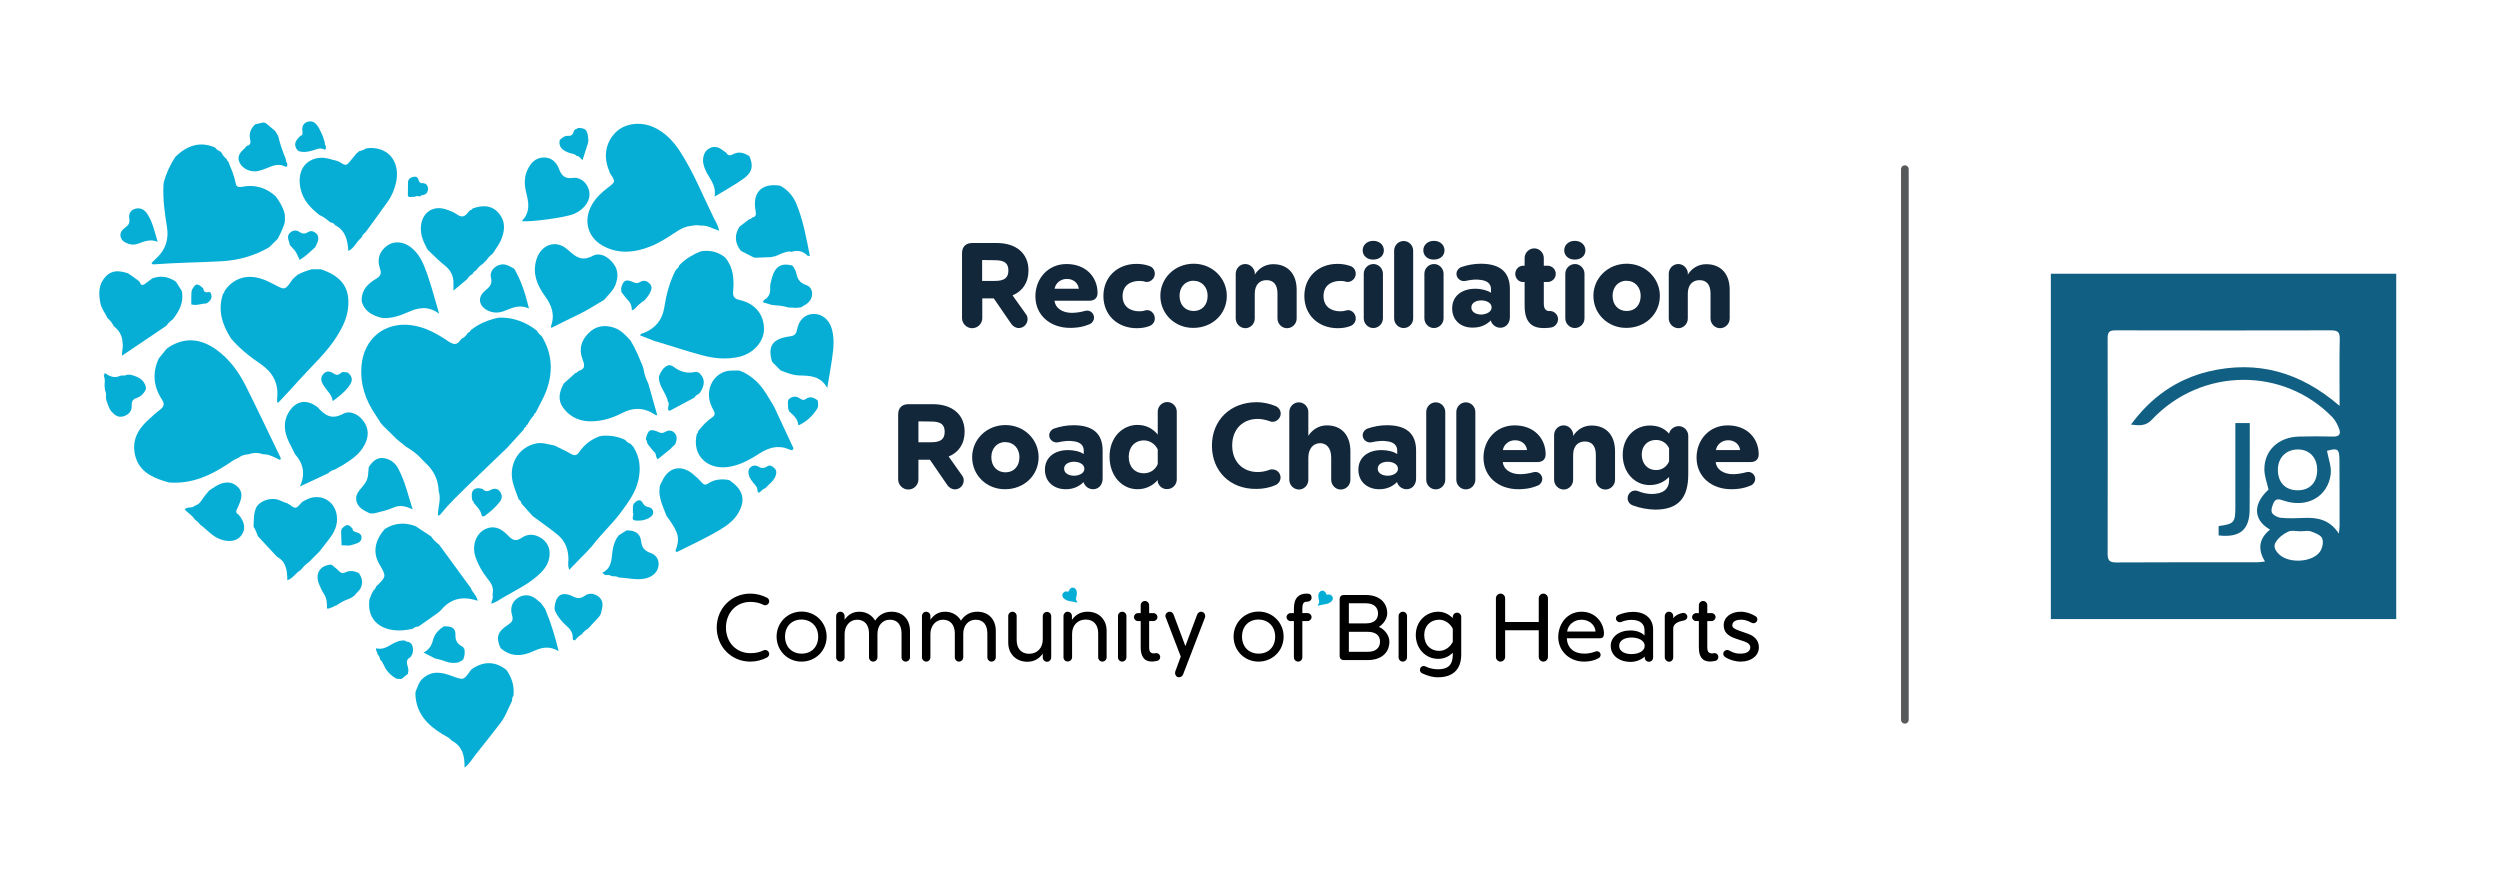 <?xml version="1.0" encoding="utf-8"?>
<!-- Generator: Adobe Illustrator 24.1.2, SVG Export Plug-In . SVG Version: 6.00 Build 0)  -->
<svg version="1.1" id="Layer_1" xmlns="http://www.w3.org/2000/svg" xmlns:xlink="http://www.w3.org/1999/xlink" x="0px" y="0px"
	 viewBox="0 0 1628.6 579.1" style="enable-background:new 0 0 1628.6 579.1;" xml:space="preserve">
<style type="text/css">
	.st0{fill:#06AED5;}
	.st1{fill:#13273B;}
	.st2{fill:none;stroke:#58595B;stroke-width:5;stroke-linecap:round;stroke-miterlimit:10;}
	.st3{fill:#115F83;}
</style>
<g>
	<path class="st0" d="M285.7,335.9l-0.4,0c-0.2-5.3,2.3-10.4,0.5-15.8c0-0.6-0.1-1.1-0.1-1.7c-0.6-6.6-3.4-12.1-8.3-16.6l-0.1-0.1
		c-0.2-0.2-0.5-0.5-0.7-0.7l-0.1-0.1c-0.2-0.2-0.5-0.5-0.7-0.7l-0.1-0.1c-0.2-0.2-0.5-0.5-0.7-0.7l-0.1-0.1c-3-3.5-6.7-6.1-10.7-8.5
		l0,0c-0.3-0.3-0.6-0.5-0.9-0.8l0,0c-0.3-0.2-0.6-0.5-0.9-0.7l-0.1-0.1c-0.5-0.4-1-0.8-1.5-1.2c-0.3-0.2-0.5-0.4-0.8-0.6
		c-0.3-0.3-0.6-0.6-1-0.8l0,0c-3.1-3-6.2-6.1-9.3-9.1l0,0c-0.3-0.3-0.5-0.6-0.8-0.9l0,0c-0.3-0.3-0.5-0.6-0.8-1l0.1,0.1
		c-0.3-0.3-0.6-0.6-0.8-1l0.1,0c-0.9-1.4-1.8-2.8-2.7-4.2c-6.7-9.7-10.3-20.2-9.3-32.2c1.4-17.5,14.9-28.7,32.2-26.5
		c9.3,1.2,17.1,5.6,24.6,10.7c3.5,2.3,5.6,2.2,7.8-1.2l0,0c0.3-0.3,0.6-0.6,0.9-0.9l0,0.1c1.7-0.7,2.7-2.1,3.7-3.5
		c0.3-0.1,0.5-0.3,0.5-0.5c0.6-0.2,1.1-0.5,1.3-1.2l0.2-0.2c5.2-4.3,11.2-6.6,17.7-8.1c0.6,0,1.1-0.1,1.7-0.1c8.8,0,16.6,3,23.5,8.4
		l0.1,0.1c0.8,1.4,1.8,2.6,3.1,3.5l0,0c6.2,10,7.5,20.7,4.3,32c-1.8,6.5-5.3,12.2-8.3,18.2c-0.8,0.3-1,0.9-1.1,1.6
		c-1.7,1.7-3,3.8-4.1,5.9c-0.6,0.2-0.9,0.6-0.9,1.3c-0.8,0.5-1.5,1.1-1.6,2l0,0c-3.6,4-7.2,7.9-10.8,11.9c-8.3,8-16.7,15.9-25,24
		c-6.1,6-12.4,11.9-17.8,18.6l0,0c-0.3,0.3-0.5,0.6-0.8,0.9l0,0C286.4,335.4,286.1,335.7,285.7,335.9z"/>
	<path class="st0" d="M162.1,295.9c-0.6,0.1-1.1,0.1-1.7,0.2c-1.9,0.3-3.6,0.9-5.1,2.2l0,0c-2.7,0.9-4.9,2.7-7.2,4.2
		c-11,7.2-22.7,12.5-36.3,11.9c-0.6,0-1.1-0.1-1.7-0.1c-0.9-0.3-1.8-0.5-2.8-0.8c-8.8-2.7-16.7-6.7-19.2-16.6
		c-2.4-9.4,1.4-16.9,8.2-23.1c2.7-2.5,5.3-4.9,8.2-7.1c2.4-1.9,2.8-3.8,1-6.4c-5.6-8.6-6.4-17.6-2-26.9l0,0c1.6-2,3.3-4,4.9-6l0,0
		c0.3-0.3,0.6-0.5,0.9-0.8l0,0c10.9-7.3,21.6-6.1,31.8,1.3c8.4,6.1,14.4,14.4,19,23.5c7.7,15.4,15.1,31.1,22.6,46.6
		c0.3,0.5,0.3,1.1-0.3,1.6c-3.1-1.3-6-3.3-9.5-3.6c-0.6,0-1.1-0.1-1.7-0.1C168.2,294.8,165.1,294.8,162.1,295.9z"/>
	<path class="st0" d="M456.6,147c-2-0.4-3.9-0.4-5.9,0.1c-4.3,0.3-7.9,2.3-11.4,4.7c-5.1,3.4-10.3,6.7-16,8.9
		c-9.7,3.8-19.5,4.8-29.1,0.2c-11.2-5.3-14.7-17-8.5-27.7c2.5-4.4,6.2-7.8,10.2-10.9c5.2-3.9,5.2-3.9,1.3-9.7l0,0
		c-0.1-0.4-0.2-0.8-0.3-1.2c-4.1-9.3-2.4-18.8,4.4-25.4c5.9-5.7,16-7,24.6-3.1c7.2,3.3,12.5,8.8,16.8,15.3
		c9.1,13.9,15.2,29.4,22.5,44.2c1.2,2.4,2.8,4.7,3.2,7.9C464.3,149,460.8,146.6,456.6,147z"/>
	<path class="st0" d="M185.5,139.4c0.1,0.6,0.1,1.1,0.1,1.7c0,0.8,0,1.6,0,2.5c-0.1,0.6-0.1,1.1-0.2,1.7c-1,3.5-2.7,6.7-4.3,10
		c-0.2,0.3-0.4,0.5-0.7,0.8c-1.7,1.7-3.4,3.4-5.1,5l0,0c-9.6,5.6-20.1,8.5-31,9.1c-14.6,0.8-29.3,0.9-43.8,2c-0.6,0-1.4,0.2-1.8-0.9
		c1.1-1.1,2.3-2.2,3.5-3.4c5.7-5.4,7.8-12.1,6.6-19.8c-1.5-9.2-2.8-18.4-2.3-27.8c0.1-0.6,0.1-1.1,0.2-1.7
		c1.7-5.9,4.2-11.5,7.7-16.6c0,0,0,0,0,0c7.4-7.1,15.7-10.2,25.7-5.9l0,0c0.9,1.2,2,2,3.4,2.6l0-0.1c0.3,0.3,0.6,0.6,0.9,0.9
		c0,0-0.1,0-0.1,0c0.8,1.7,2,3,3.4,4.2c0,0,0-0.1,0-0.1c0,0.7,0.4,1.2,1,1.6l0,0c1.8,4.5,3.8,8.9,4.7,13.7c0.5,2.9,1.9,3.2,4.3,2.8
		c8.3-1.7,15.6,0.5,21.9,6.2l0,0C182.2,131.3,184.4,135.1,185.5,139.4z"/>
	<path class="st0" d="M390.6,284.2c0.5-0.1,1.1-0.2,1.7-0.3c5.2-0.4,10.3,0.4,15,2.7l0,0c0.9,1.2,2,1.9,3.4,2.5l0,0
		c0.3,0.3,0.6,0.5,0.8,0.8l0,0c0.3,0.3,0.5,0.6,0.8,0.9l0,0c0.3,0.3,0.5,0.6,0.8,1l-0.1,0c3.9,6.5,4.5,13.5,2.9,20.8
		c-1.7,8-6.4,14.3-11.1,20.7c-5.9,8.1-13.4,14.7-19.4,22.8l0,0c-0.3,0.3-0.6,0.6-0.9,0.9l0,0c-0.3,0.3-0.5,0.6-0.8,0.9l0,0
		c-0.3,0.3-0.5,0.6-0.8,0.9l0,0c-3.9,4-7.8,8-12.1,12.4c-1-2.7-0.6-4.6-0.5-6.5c0.1-6.5-2-12.2-7-16.3c-5.2-4.3-10.9-8.2-16.3-12.2
		c-2.3-2.5-4.5-5-6.7-7.5c-0.3-0.3-0.5-0.6-0.7-0.9c-0.2-1.1-0.7-1.9-1.7-2.5c-1.4-3.9-3.1-7.7-4-11.8c-2.5-11.8,4.5-22.7,15.8-24.7
		c4-0.7,7.6,0.8,11.5,1.4l0,0c3.5,1.8,7.2,3.4,10.6,5.4c2.4,1.5,4,1.1,5.5-1.1C380.7,289.6,385.1,286.2,390.6,284.2z"/>
	<path class="st0" d="M203.1,175.4c1.9,0,3.9,0,5.9,0c13.8,4.6,19.3,12.4,17.7,25.6c-0.7,6.3-3.5,12-6.8,17.4
		c-6.6,10.8-16,19.2-24.4,28.5c-4.7,5.3-9.5,10.4-14.4,15.6c-0.4-0.6-0.6-0.8-0.6-1c0-0.8,0-1.7,0.1-2.5c0.9-9.4-3-16.5-10.6-21.7
		c-7.2-4.9-13.9-10.2-19.5-16.8l0,0c-5.8-9-8.8-18.5-5.2-29.1l0,0c0.6-0.4,0.9-0.9,0.9-1.7l0,0c3.4-5.1,8-8.4,14.2-9.2
		c6.6-0.8,12.5,1.8,18.2,4.8c7.1,3.8,7.1,3.8,11.9-3.2l0,0c0.3-0.3,0.6-0.5,0.8-0.8l0,0c0.3-0.3,0.6-0.6,0.8-0.8l0,0
		c0.3-0.3,0.7-0.5,1-0.8c0.3-0.2,0.5-0.4,0.7-0.7C196.8,177.4,199.9,176.3,203.1,175.4z"/>
	<path class="st0" d="M456.6,163.7c0.6-0.1,1.1-0.1,1.7-0.2c4.9-0.4,9.3,0.7,13.3,3.6l0,0c0.3,0.3,0.6,0.6,0.9,0.8l0,0
		c5.3,6.4,5.8,14,5.1,21.8c-0.3,3.4,0.7,4.9,4.1,5.7c10.1,2.2,16,9.4,16,19c0,7.9-6.6,15.6-15.6,17.9c-8.5,2.1-17,1.3-25.2-1
		c-9.7-2.6-19.2-5.8-28.8-8.7c-0.5-0.1-1.1-0.2-1.6-0.4c-3.2-1.2-6.3-2.5-9.5-3.7c0.4-1.4,1.6-1.3,2.4-1.6c7.5-3,12-8.4,13.3-16.4
		c1.3-8.4,3.4-16.6,7.3-24.2l0,0c0.2-0.3,0.5-0.6,0.7-0.9l0-0.1c1-0.5,1.4-1.4,1.8-2.4l0,0c0.3-0.3,0.5-0.6,0.8-0.9l0,0
		C447.1,168.3,451.7,165.6,456.6,163.7z"/>
	<path class="st0" d="M269.1,409.5c-0.5,0.1-1.1,0.3-1.6,0.4c-0.8,0.1-1.6,0.3-2.4,0.4c-12.9,2-25.7-3.4-24.6-18.2
		c0.1-0.6,0.1-1.1,0.2-1.7c0.6-1.4,1.1-2.8,1.7-4.2l0,0c0.2-0.3,0.4-0.5,0.5-0.8c0.1-0.3,0.2-0.5,0.4-0.8c0.9-0.6,1.4-1.5,1.7-2.5
		l0,0c6.8-6.6,6.8-6.6,2.1-14.6c-4.2-7.2-3.1-15,3-22.2l-0.1,0c0.3-0.3,0.6-0.6,0.9-0.9l0,0.1c6.3-4,13-4.3,19.9-1.7l0,0
		c3.4,2.2,6.7,4.4,10.1,6.7l0,0c1.3,2.1,3.1,3.7,5,5.2c0.2,0.3,0.4,0.5,0.6,0.7c6.5,8.9,13,17.8,19.5,26.7c0.2,0.3,0.5,0.6,0.7,0.9
		c0.9,2.9,3.8,4.7,4.5,8.4c-9.4-3.2-17.3-1.7-23.6,5.7l0,0c-0.3,0.3-0.6,0.6-0.9,0.9l0,0c-0.3,0.3-0.7,0.6-1,0.9
		c-0.3,0.2-0.5,0.4-0.8,0.6c-4.1,2.9-8.3,5.8-12.4,8.7l0,0C271.2,408.1,270.1,408.6,269.1,409.5z"/>
	<path class="st0" d="M418.9,239.1c-0.1,0.3,0,0.5,0.2,0.6c0.5,3.6,1.6,6.9,3.2,10.1l0,0c2,6.9,3.9,13.9,5.9,20.8l0,0
		c-0.5-0.2-1.1-0.2-1.6-0.5c-7-4.8-14.2-4.8-21.6-0.9c-5.6,2.9-11.6,4.8-17.9,5.2c-8.1,0.6-15.1-1.9-20.1-8.6
		c-4-5.4-2.6-10.7,0.3-16l0,0c2.5-2.3,5-4.5,7.5-6.8l0,0c0.8-0.1,1.5-0.6,2-1.3c0,0,0.1-0.1,0.1-0.1c5.3-1.4,3.5-4.8,2.4-8.1
		c-2.3-6.3-0.5-11.8,4-16.4c4.6-4.7,10.3-5.7,16.5-3.7c4.7,1.5,7.8,5,11,8.5v0C414.2,227.5,416.5,233.3,418.9,239.1z"/>
	<path class="st0" d="M454,282.5c0.7-0.4,0.8-1,0.8-1.7c2.7-3.2,5.4-6.4,8.9-8.7c2.1-1.4,2.3-2.8,1.1-4.9c-0.7-1.2-1.3-2.5-1.8-3.8
		c-3.6-9.4,1.4-19.7,10.7-21.7c2.5-0.5,5.3-0.2,7.9-0.3c0.1,0.2,0.3,0.3,0.5,0.1c6.8,2.8,12,7.4,16,13.4c2.2,3.2,4,6.6,6.1,9.9l0,0
		c3.9,8.4,7.9,16.8,11.8,25.3c0.4,0.9,1.2,1.8,0.6,2.7c-0.7,1-1.8,0.2-2.7-0.1c-7-3-13.2-1.1-19.3,2.8c-5.6,3.6-11.4,6.9-18,8.3
		C461.3,307.2,450.3,296.8,454,282.5z"/>
	<path class="st0" d="M334.6,451.5c0,0.6-0.1,1.1-0.1,1.7c-0.9,1-0.9,2.1-0.9,3.3l0,0c-2.6,5.2-4.5,10.7-8.2,15.3
		c-5.2,6.6-10.2,13.2-15.5,19.7c-2.3,2.9-4.1,6.3-7.3,8.5v0c0.2-7.3-1.2-13.8-8.4-17.6v0c-1.6-2-4-2.9-6.1-4.2
		c-9.8-6-17-13.6-17.5-25.9c0-0.6,0.1-1.1,0.1-1.7c1.4-3,2-6.3,4.7-8.6c6-5.4,12.4-4.1,19.1-1.6c7.6,2.9,7.6,2.7,12.3-4
		c0.3-0.2,0.5-0.5,0.8-0.7c7.7-5.1,15.1-5,22.4,0.8l0,0C333.1,441.1,334.9,446,334.6,451.5z"/>
	<path class="st0" d="M219.8,104.9c0.2,0.2,0.4,0.3,0.7,0.2c5,3.2,5,3.2,8.4-1.1c1.1-1.4,2.2-2.7,3.4-4.1l0.1-0.1
		c0.3-0.2,0.6-0.5,0.9-0.7l0,0c0.3-0.3,0.6-0.5,0.9-0.8l0,0.1c1.5-0.3,2.9-0.8,4.2-1.7c0.8-0.1,1.7-0.2,2.5-0.3
		c14.3-0.3,19.5,11.3,17.2,22c-1,4.7-2.7,9-5.5,12.9c-4.8,6.8-9.7,13.5-14.6,20.2l0.1,0.3l-0.1-0.3c-1.1,0.6-1.8,1.6-2.2,2.8l0,0
		c-0.3,0.3-0.5,0.6-0.8,0.9l0,0.1c-3,2.2-4.1,6.4-8.1,8.2c-0.4-7.2-1.9-13.4-8.6-16.8l0,0c-0.6-0.9-1.4-1.6-2.6-1.7c0,0,0,0.1,0,0.1
		c-0.3-0.2-0.6-0.5-1-0.7l-0.1,0c-2-1.8-4.1-3.3-6.5-4.3l0,0c-0.3-0.2-0.6-0.5-0.9-0.7l0,0c-5.1-4.2-9.5-8.9-11.2-15.6
		c-2.9-11.3,2.1-20.1,12.4-21C212.4,102.5,216.1,104,219.8,104.9z"/>
	<path class="st0" d="M196.8,327c0.2,0,0.4,0,0.4-0.3c0.6-0.3,1.2-0.6,1.8-0.9c9-5,19-0.1,20.4,10c0.7,5.1-0.9,9.7-3.8,13.7
		c-2.4,3.4-5.1,6.6-7.6,9.9l0,0c-2.3,2.2-4.5,4.5-6.7,6.7l0,0c-2,1.4-3.7,3.1-5.2,5c-0.3,0-0.5,0.2-0.5,0.5c-3,1.6-4.7,5.2-8.4,6.4
		c-0.2-6.2-0.6-12-6.6-15.2l0,0c-0.3-0.3-0.6-0.6-0.9-0.9l0,0c-3.9-4.2-7.8-8.4-11.7-12.6l0,0c-0.8-2.1-1.5-4.3-2.8-6.1
		c0,0,0-0.3,0-0.3c0.2-4.3-0.1-8.6,1.9-12.7l0,0c0.2-0.3,0.5-0.6,0.7-0.9c0.3-0.4,0.6-0.7,0.9-1c3-2.4,6.4-3.5,10.3-3.2
		c3,0.2,5.3,2.1,8.1,2.7l0,0c0.3,0.2,0.6,0.4,0.9,0.6c0.1,0.2,0.4,0.3,0.6,0.3C192.7,331.7,192.7,331.7,196.8,327z"/>
	<path class="st0" d="M321,165.2c-1.6,1.2-3,2.6-4.1,4.3l0,0c-0.3,0.3-0.5,0.5-0.8,0.8l0,0c-0.3,0.3-0.5,0.5-0.8,0.8l0,0
		c-0.3,0.3-0.5,0.5-0.8,0.8l0,0c-1.7,1.1-3.2,2.4-4.2,4.1l0,0c-1.1,0.6-2,1.4-2.5,2.5l0,0c-1.4,0.8-2.6,1.8-3.4,3.3l0,0
		c-2.8,2.3-5.7,4.7-9,7.5c0-2.1,0-3.6,0-5.1c0-4.3-1.7-7.9-4.9-10.6c-4.2-3.4-8.1-7.1-11.9-10.9l0,0c-2.6-4.8-4.9-9.5-4.4-15.3
		c0.8-8.8,7.6-13.7,16-11.1c2.5,0.8,5.1,1.7,7.2,3.2c2.9,2.1,5.1,2.1,7.2-0.8c0.5-0.7,1.1-1.2,1.7-1.8c0.7-0.1,1.3-0.4,1.6-1.1
		c6.3-2.2,12.4-2.4,17.1,3.2c4.8,5.8,3.8,12.1,0.9,18.4C324.4,160.2,322.6,162.7,321,165.2L321,165.2z"/>
	<path class="st0" d="M429.7,317.6c0.1-0.5,0.2-1.1,0.3-1.6c0.4-0.9,0.9-1.7,1.3-2.5c4.1-9.2,12.5-11.1,20.2-4.6
		c2,1.7,4,3.5,5.7,5.5c1.3,1.4,2.4,1.7,3.9,0.7c4.3-3,9-3.2,13.9-2.4l0,0c8.3,5.6,10.6,11.6,7.1,19.3c-2.4,5.3-6.5,9-11.3,12
		c-9.3,5.8-19.4,10.4-29.2,15.3c-0.4,0.2-1,0.6-1.6-0.4c1.5-3.9,2.5-8,0.7-12.3c-1.6-3.9-4.1-7.2-6.5-10.5c0,0,0,0,0,0
		C432,330,428.8,324.3,429.7,317.6z"/>
	<path class="st0" d="M90.1,182.8c0.3,0.3,0.6,0.6,0.9,0.9c0.6,1.8,1.5,2.6,3.3,1.3c1.7-1.2,3.3-2.4,5-3.7l0,0
		c5.3-1.9,10.2-1.1,14.9,1.9c0.2,0.2,0.5,0.4,0.7,0.7c1.2,1.9,2.4,3.8,3.6,5.8c0.1,0.6,0.1,1.1,0.2,1.6c0.7,6.6-2.3,11.8-6.1,16.7
		l0,0c-1.6,1.2-3.1,2.5-4.2,4.2l0,0c-9.5,6.4-19,12.8-28.9,19.5c-0.2-3.3,1-5.9,0.3-8.5c0-0.6,0-1.1-0.1-1.7
		c-0.6-3.8-2.7-6.8-5.7-9.1l0-0.1c-1-2-2.3-3.7-4-5.1l0,0c-1.5-3.3-3.9-6.1-4.6-9.7c-1.3-6.4-1.3-12.4,3.6-17.5
		c4.2-4.4,9.2-3.6,14.3-2l0,0C85.6,179.5,87.9,181.1,90.1,182.8z"/>
	<path class="st0" d="M235.6,195.4c0-6.7,4.2-10.7,9.4-13.8c2.9-1.7,3.7-3.4,2.5-6.7c-2.2-6.3-0.1-11.7,5.2-15.2
		c4.3-2.9,10.3-2.3,15.1,1.5c3.9,3.1,6.5,7.2,8.4,11.8c4,9.8,6.5,20,9.9,31.4c-7.6-5.7-14.2-3.8-20.9-0.8c-4.8,2.1-9.9,3.8-15.3,3.6
		c-0.6-0.1-1.1-0.1-1.6-0.2c-5.6-1.5-10.5-4-12.5-10C235.7,196.5,235.6,196,235.6,195.4z"/>
	<path class="st0" d="M515.5,164.1c-0.3-0.1-0.7-0.2-1-0.3c-3.4,0.2-6.3,1.8-9.4,3.1c-0.6,0.1-1.1,0.2-1.7,0.3
		c-0.3,0.1-0.7,0.3-1,0.4v-0.1c-3.6,0.1-7.1,0.3-10.7,0.4l-0.3-0.2l-0.4,0c-2.8-1.4-5.6-2.9-8.4-4.3l0,0c-3.9-5-4.3-10.3-0.9-15.7
		c0,0,0,0,0,0c1.9-1.4,3.8-2.9,5.7-4.4l0.1,0c0.3-0.2,0.6-0.5,1-0.7l-0.1,0.1c0.7,0,1.2-0.4,1.6-1l0,0c2.3-0.4,2.7-1.8,2.3-3.9
		c-2.5-12.3,3.8-18.8,16-16.8l0,0c4.9,2.7,8.4,6.7,10.5,11.8c4.5,10.9,6.5,22.5,8.8,34c-0.5-0.1-1-0.1-1.5-0.2
		C523.2,163.6,519.7,162.7,515.5,164.1z"/>
	<path class="st0" d="M320.9,387.9c0-0.6,0-1.1,0.1-1.7c0.7-3.9-1.4-6.7-3.6-9.5c-3.2-4.1-5.8-8.6-7.5-13.4c-3-8.4,0.6-17.1,8-19.3
		c5.7-1.7,9.8,1.5,13.3,5.1c2.8,2.9,5,3.8,8.7,1.2c3.9-2.7,8.5-2.5,12.6,0.2c4.1,2.7,5.9,6.5,5.5,11.4c-0.4,4.6-2.6,8.1-5.8,11.3
		c-7.1,7.1-16.2,11.2-24.7,16.2c-2.3,1.3-4.4,3.1-7.5,3.8C320.3,391.1,321.5,389.6,320.9,387.9z"/>
	<path class="st0" d="M326.1,422.2c-3.2-7-2.1-10.7,5-15.3c2.4-1.6,3.4-2.9,2.5-6c-1.6-5.2,0.3-9.5,4.4-11.8
		c4.1-2.3,8.5-1.6,12.5,2.2c0.4,0.4,0.9,0.7,1.3,1c0.2,0.2,0.5,0.5,0.7,0.7c0.9,1.2,1.8,2.4,2.6,3.6c-0.1,0.2,0,0.4,0.2,0.5
		c3.5,8.5,6.3,17.3,8.6,27.1c-6-3.6-10.9-2.5-16.2-0.1C340.4,427.6,332.9,428.2,326.1,422.2L326.1,422.2z"/>
	<path class="st0" d="M243.3,334.5c-0.9,0-1.7-0.1-2.5-0.1c-1.8-1-3.8-1.8-5.4-3.1c-4-3.2-4.5-8-1.4-11.7c5.6-6.7,5.6-6.7,6.2-15.1
		l-0.1,0c3.2-5.2,6.7-7,11.2-5.8c3.6,0.9,6.3,3.2,8,6.3c4.4,8.2,6.5,17.2,9.5,26.8c-4.5-2.1-8.4-3-12.3-1.2
		C252.2,332.5,247.7,333.4,243.3,334.5z"/>
	<path class="st0" d="M398.9,375.4l-0.3-0.2l-0.3,0.1c-1.1-0.9-2.4-0.8-3.6-0.6l-0.3-0.2l-0.4,0c-0.5-0.5-1.1-0.9-1.6-1.4h0
		c5-2.3,5.9-6.9,6.3-11.7c0.5-4.6,1.4-9,4.4-12.7c1.7-1.1,3.4-2.1,5.1-3.2c5.4,0,8.8,1.9,9.4,6.8c0.5,4.4,2.1,6.5,6.4,8
		c6,2.1,6.7,9.7,1.9,13.9c-2.2,1.9-4.8,2.7-7.6,3c-4.3,0.5-8.5-0.5-12.8-0.8c-0.8-0.1-1.7-0.2-2.5-0.2
		C401.8,375.3,400.4,375.4,398.9,375.4z"/>
	<path class="st0" d="M186.2,103.7c-0.1,0.2-0.1,0.4,0.1,0.5c-0.1,0.8,0.1,1.4,0.7,1.9c-0.1,0.2-0.1,0.4,0.2,0.6
		c-0.2,0.9,0.2,2.6-1.7,1.7c-3.9-2-7.5-0.6-11.1,0.9c-2,0.8-4.1,1.6-6.3,2.1c-4.6,1-9.8-1.3-11.8-5c-2.4-4.5,0.3-7.3,3.3-10
		c0.4-0.4,0.6-0.9,1-1.3l0,0c2.3-0.4,2.9-1.9,2.4-3.9c-1-4.2,0.3-7.6,3.4-10.3l0,0c1.7-0.3,3.3-0.7,5-1.1c0.6,0.1,1.1,0.2,1.6,0.3
		c2,1.6,3.9,3.2,5.9,4.9l0,0c0.3,0.3,0.5,0.7,0.8,1c0.1,0.2,0.3,0.5,0.4,0.7c0.2,0.3,0.3,0.5,0.5,0.8l0,0c0.2,0.4,0.4,0.9,0.7,1.3
		l-0.1,0.2l0.2,0.2C182.5,94.2,184.3,98.9,186.2,103.7z"/>
	<path class="st0" d="M335.2,175.4c4.5,7.8,7.1,16.2,9.4,25.6c-5.4-2.6-10.1-0.9-14.9,1.1c-3.6,1.6-7.4,2.2-11.3,0.5
		c-6.5-2.8-7.8-8.9-2.2-13.4c2.9-2.4,4.7-4.2,3.6-8.5c-1.2-5.2,5-9.8,10.1-8.1c1.6,0.5,3,1.4,4.5,2.1
		C334.6,174.9,334.9,175.2,335.2,175.4z"/>
	<path class="st0" d="M488.2,101.8c2.7,6.1,1.9,10.5-3.7,14.5c-5.7,4.1-11.9,7.5-19,11.8c1.4-7.9-4-12.3-6.2-17.9
		c-0.8-2.1-1.5-4.2-1.3-6.4c0.3-3.3,1.5-6,4.6-7.4c3-1.4,5.7-0.5,8.1,1.4c0.8,0.6,1.6,1.1,2.4,1.7l0,0c1,1.9,2.6,2,4.2,1.1
		c3.6-2,6.8-1.3,10.1,0.7C487.7,101.4,488,101.6,488.2,101.8z"/>
	<path class="st0" d="M391.5,399.6c-0.2,0.1-0.3,0.4-0.2,0.6c-2,3.3-5.1,5.6-7.5,8.6c-0.3,0.3-0.5,0.5-0.8,0.8
		c-1.6,0.9-2.9,2-3.9,3.5l-0.1,0.1c-1.8,1-3.1,2.3-4.4,3.9c0,0,0,0,0,0c-1,0.1-1.6-0.3-1.5-1.4c0.2-3.5-1.7-6-4.2-8.1
		c-3.1-2.8-5.6-5.9-7.4-9.7c-0.1-0.5-0.2-1.1-0.3-1.6c0.8-8.9,4.8-11.4,12.6-7.5c2.9,1.4,4.8,0.9,7.2-0.7c2.5-1.8,5.2-1.6,7.8-0.2
		c2.7,1.5,3.9,3.9,3.7,6.9C392.3,396.4,391.8,398,391.5,399.6z"/>
	<path class="st0" d="M516.8,173.7c0.6,1.2,1.5,2.4,1.8,3.7c0.8,3.9,2,6.8,6.6,8.3c4.8,1.6,5.1,8.2,1.1,11.6c-1.3,1.2-3,1.9-4.5,2.9
		c-0.8,0.1-1.6,0.2-2.5,0.3c-0.5,0-1.1,0-1.6,0c-0.6,0-1.1-0.1-1.7-0.1c-0.3,0-0.6,0-0.8,0c-0.5,0-1.1-0.1-1.6-0.1
		c-2.7-0.8-5.5-1.3-8.4-1.4c-0.8-0.1-1.7-0.2-2.5-0.3c-1.9-0.6-3.9-1.1-5.8-1.7l0,0c0.3-0.5,0.6-1,0.8-1.5l0,0
		c3.5-1.8,4.3-4.9,4-8.5c0-0.5,0.1-1.1,0.1-1.6c0.4-1.7,0.8-3.4,1.3-5.1c2-6.7,6.1-9,12.7-7.3l0-0.1
		C516.2,173.2,516.5,173.5,516.8,173.7L516.8,173.7z"/>
	<path class="st0" d="M435,261.5c-0.1-0.5-0.2-1.1-0.3-1.6c-0.2-0.3-0.4-0.7-0.5-1l0.1,0c-1.8-4.4-5.1-8.1-5.1-13.2l0.1-0.2
		l-0.1-0.2c2.3-6,6.1-9,9.4-6.5c4.5,3.4,8.9,4.7,14.3,3.5c0.6-0.1,1.4,0.2,2,0.3l0-0.1c0.3,0.3,0.6,0.5,1,0.8l0,0
		c4,4.1,2.8,8.3,0.1,12.5c-0.3,0.3-0.6,0.6-0.9,0.9c-1.1,0.5-2.1,1.1-2.7,2.3l0,0c-5.3,2.8-10.6,5.6-15.9,8.5l-0.4,0l-0.3,0.2
		C434.1,265.7,436.8,263.3,435,261.5z"/>
	<path class="st0" d="M215.6,367.8c0.2,0.2,0.4,0.3,0.6,0.2c1.6,1.4,3.3,2.6,4.7,4.1c1.3,1.3,2.5,1.6,4,0.8c3-1.5,5.9-1,8.8,0.4
		l0.3-0.1l-0.3,0.1c2.2,3,2.9,6.1,1.3,9.7c-1,2.1-3,3.3-4.2,5.1l-0.1,0c-0.3,0.2-0.6,0.5-0.9,0.7l0,0c-0.4,0.3-0.7,0.5-1.1,0.7h-0.3
		l-0.3,0.2c-0.3,0.2-0.7,0.4-1,0.6l0-0.1c-3,1-5.6,2.6-8.3,4.4c-0.7,0-1.3,0.2-1.7,0.8c-1.4,0.1-2.4,1.4-4.1,1
		c0.1-3.4-0.1-6.8-2.2-9.9c-1.3-1.9-2.2-4.2-3.1-6.3C205.2,373.6,208.5,368.3,215.6,367.8z"/>
	<path class="st0" d="M67.6,244.8c0.2-0.6,0.5-1.2,0.7-1.8c3.1,2.2,6.3,3.6,10,1.8c0.6-0.1,1.1-0.2,1.7-0.2c0.9,0.1,1.8,0.1,2.6-0.5
		c0.8,0,1.6,0,2.4,0c4.6,1.2,8.9,2.9,10.1,8.3c-0.1,0.5-0.1,1.1-0.2,1.6c-1.3,2.4-3.1,4.3-5.7,5.2c-2.5,0.8-3.5,2.1-3.4,4.9
		c0.2,3.7-1.9,6-5.3,7.1c-3.3,1-5.6-0.6-7.7-2.9c-1.9-2.1-2.5-4.9-3.5-7.5c-0.1-0.5-0.2-1.1-0.3-1.6c0.1-1.7,0.3-3.5-0.6-5.1
		c-0.1-1.1-0.2-2.2-0.3-3.3C68.3,248.7,68.5,246.7,67.6,244.8z"/>
	<path class="st0" d="M266,437.3c-0.1,0.6-0.2,1.1-0.3,1.7c-1.4,1.1-2.8,2.2-4.1,3.3c-1.1,0-2.2-0.1-3.2-0.1c-3.1-1.7-5.6-3.9-7.4-7
		c-1.1-1.9-1.6-4.1-3.4-5.5l0,0c-0.2-1.3-0.5-2.6-1.7-3.4l0,0c0.2-1.4-1.4-2.4-0.8-4c3.6,1,6.6-0.5,9.6-2.3c2.8-1.7,5.8-3.1,9.3-2.7
		l0,0c0.4,0.7,1,0.8,1.7,0.7c0.1,0.2,0.4,0.3,0.6,0.2c0.4,0.2,0.7,0.5,1.1,0.7l0,0c0.3,0.3,0.5,0.5,0.8,0.8l0,0
		c1.1,2.2,1.1,4.5,0.3,6.7c-0.3,0.1-0.4,0.3-0.4,0.6c-0.2,0.4-0.5,0.7-0.7,1.1l0,0C262.8,430.5,266.5,434.2,266,437.3z"/>
	<path class="st0" d="M300.7,430.5c-0.3,0-0.5,0.1-0.6,0.3c-0.5-0.1-0.8,0.1-0.9,0.6l0,0c-3.1,0.8-6.1,0.6-9.2-0.6
		c-2.1-0.9-4.4-1.3-6.7-1.9l0,0c-2.4-1.2-4.7-2.4-7.4-3.8c3.6-1.8,5.2-4.5,6.1-7.9c1-4.1,3.7-7,7.2-9.2l0,0c5.3-0.1,7.6,1.2,7.5,5.5
		c-0.2,4.2,1.7,6.4,5,8c0.1,0.3,0.3,0.5,0.4,0.8c0.2,0.3,0.3,0.5,0.5,0.8l0,0c0.3,2.3,0.1,4.5-0.9,6.6l0.1,0
		C301.4,429.9,301.1,430.2,300.7,430.5z"/>
	<path class="st0" d="M211,97.3c-2.2-1.2-4.2-0.3-6.3,0.4c-3.3,1.1-6.6,1.8-10,0.8l-0.2-0.2l-0.3,0c-3.6-3.9-1.6-6.9,1.5-9.8l0,0
		c1.8-0.4,1.4-1.9,1.3-3c-0.4-2.8,0.4-5.1,3.2-6.1c3-1.1,5.3,0.5,6.8,2.8c1.5,2.2,2.4,4.7,3.5,7c0.1,0.6,0.3,1.1,0.4,1.7
		c0.2,0.3,0.3,0.7,0.5,1c-0.1,0.3,0,0.5,0.2,0.7c-0.1,0.9-0.1,1.8,0.7,2.4l0,0c0,0.8-0.1,1.7-0.1,2.5
		C211.8,97.4,211.4,97.3,211,97.3z"/>
	<path class="st0" d="M188,152.8l0.2-0.1l0-0.3c2-2.3,4.4-3,6.9-1.3c2,1.4,3.7,1.3,5.6,0.1c1.7-1.1,3.4-0.7,5,0.6
		c1.6,1.3,1.9,3.1,1.5,4.9c-0.3,1.3-1,2.5-1.6,3.8c-0.2,0.1-0.3,0.2-0.2,0.5c-3.3,3-6.4,6.1-10.2,8.3c-0.9-1.8-1.6-3.7-2.6-5.3
		c-1.1-1.6-2.5-2.9-3.8-4.4h0C188.5,157.2,186.9,155.2,188,152.8z"/>
	<path class="st0" d="M404.6,187.9c1.3-5.3,3-6.3,7.9-4.1c1.5,0.7,2.8,1,4.3,0c2.4-1.5,4.5-1,6.4,0.9c1.9,2,1.3,3.9,0.2,6.1
		c-0.8,1.6-2,3-3.1,4.4c-0.2,0.2-0.5,0.4-0.7,0.6c-2.2,1.4-4.2,3.2-5.9,5.2l0,0c-0.5,0.3-1,0.7-1.5,1l-0.3-0.1l-0.3,0.1
		c0-2.4-0.7-4.6-2.5-6.4c-1.6-1.7-2.9-3.6-4.4-5.5C404.8,189.4,404.7,188.7,404.6,187.9z"/>
	<path class="st0" d="M436.6,292.6c-2.7,2.2-5.3,4.3-8.2,6.6c-1.5-1.6-0.7-4.1-2.6-5.1l0,0c-1.1-1.4-2.3-2.8-3.4-4.2
		c-0.1-0.2-0.3-0.5-0.4-0.7c-0.2-0.3-0.3-0.5-0.5-0.8l0,0c0-0.7-0.1-1.4-0.7-1.9c0.1-0.2,0.1-0.4-0.1-0.6c1.4-6,3-6.9,8.6-4.3
		c1.3,0.6,2.3,0.6,3.5,0c2-1.1,4.1-1.8,6.2,0c2.2,1.9,2.1,4.3,1.2,6.9c-0.2,0.2-0.3,0.5-0.2,0.8
		C438.8,290.3,437.7,291.4,436.6,292.6C436.6,292.6,436.6,292.6,436.6,292.6z"/>
	<path class="st0" d="M364.5,91.7c0.2-0.2,0.3-0.4,0.2-0.6c1.6-1.4,3.2-2.8,5.4-2.6c2.6,0.2,3.3-1.4,3.8-3.4l0,0
		c0.3-0.3,0.6-0.6,0.9-0.9l0,0c0.7-0.1,1.3-0.3,1.7-0.9l0,0c5.5,0.3,6.3,1.2,6.8,8.4c-0.1,0.5-0.2,1.1-0.3,1.6
		c-1.2,3.6-2.3,7.3-3.5,11c-1.5-1-2.1-2.8-3.9-2.7l0,0c-1.2-1.6-3.2-1.4-4.8-2C367.1,98.2,363.9,96.4,364.5,91.7z"/>
	<path class="st0" d="M226.4,242.6c3.4,2.6,3.6,5.5,1,8.9c-2.8,3.9-6.5,6.7-10.6,9.8c-0.6-4-3.4-6.4-5.4-9.3
		c-1.8-2.6-3.3-5.4-0.8-8.3c2.4-2.8,5-1.6,7.4,0c2.3,1.4,3.5-0.5,5.1-1.4C224.3,242.4,225.3,242.5,226.4,242.6z"/>
	<path class="st0" d="M513.3,261.5c0.1-0.4,0.3-0.9,0.4-1.3c2.4-2.2,4.9-2.4,7.6-0.5c1.1,0.7,2.1,1.3,3.4,0.3c2.9-2.1,5.5-1.1,8,0.9
		l0,0c0.2,1.9,0.7,3.8-0.5,5.6c-3,4.6-6.9,8.3-12,10.6c0.1-0.2,0-0.3-0.2-0.4c-0.3-3.8-3-6.1-5.6-8.4l0,0c-0.2-0.4-0.5-0.8-0.7-1.2
		c-0.1-0.4-0.2-0.9-0.3-1.3C513.3,264.4,513.3,263,513.3,261.5z"/>
	<path class="st0" d="M493.4,319.3c0.1-2-1.4-3.2-2.5-4.6c-1.4-1.7-2.8-3.5-3.2-5.8c-0.3-1.7-0.2-3.4,1.3-4.6
		c1.4-1.1,3.1-1.4,4.7-0.5c2.1,1.3,4,1.5,6.1,0c1.6-1.1,3.2-0.2,4.5,1c1.8,1.5,1.6,3.4,0.9,5.4c-1.3,3.3-4.2,5.1-6.4,7.6l0,0.1
		c-1.6,0.6-2.8,1.6-3.9,2.9l-0.3-0.1l-0.2,0.2c-0.2-0.2-0.4-0.2-0.6-0.1C493.6,320.3,493.5,319.8,493.4,319.3z"/>
	<path class="st0" d="M137.2,190.7c1.2,2.5,0.6,4.5-1.5,6.2c-0.2-0.1-0.4,0-0.4,0.3c-0.4,0.2-0.7,0.4-1.1,0.6l0-0.1
		c-3.2,0.1-6.3,1.6-9.6,0.6l0-0.3c0-2.5,0-5,0.1-7.5c0.1-0.5,0.2-1,0.3-1.6c2.5-4.5,3.4-4.6,7.4-1.1l0,0.3c0.4,2.4,2,2.6,3.9,2.1
		C136.5,190.3,136.9,190.5,137.2,190.7z"/>
	<path class="st0" d="M269.9,128.3c-1.4-0.4-3,0.7-4.2-0.6c0-3.1,0.1-6.1,0.1-9.2c0.1-0.5,0.3-1,0.4-1.5c1.2-1.4,2.8-2,4.6-1.9
		c0.1,0.2,0.3,0.3,0.5,0.2c0.4,0.3,0.8,0.6,1.1,0.9l-0.1,0c0.5,1.7,1,3.5,3.5,3.1c0.5,0.2,1,0.3,1.6,0.5c1.9,1.9,1.8,4,0.5,6.2
		c-0.2-0.1-0.3,0-0.4,0.2c-0.4,0.2-0.8,0.4-1.2,0.7l-0.3,0l-0.2,0.2c-0.7-0.1-1.4,0-1.8,0.7l-0.4,0l-0.3,0.2
		C272.2,127.6,271,127.6,269.9,128.3z"/>
	<path class="st0" d="M222.6,344.5c1.3-1.3,2.5-2.8,4.6-2.3c0.3,0.2,0.6,0.4,0.9,0.6c0.3,0.3,0.6,0.6,0.9,0.9l0,0
		c0.3,0.3,0.5,0.6,0.8,0.9l-0.1,0c0,1.2,0.8,1.6,1.8,1.9c2.1,0.6,4.3,1.4,4,4c-0.2,2.6-2.5,3.4-4.7,4c-0.6,0.2-1.3,0.4-1.9,0.6
		c-0.5,0.1-1.1,0.2-1.6,0.3c-1.6-0.1-3.3-0.1-4.9-0.2l0.1,0.1c-0.1-3-0.2-6.1-0.3-9.1C222.3,345.6,222.5,345,222.6,344.5z"/>
	<path class="st0" d="M218.1,305.9c-1.6,0.4-3.1,1.1-4.3,2.4c-5.9,2.7-11.7,5.5-18.4,8.6c3.7-8.2,2.2-15-3.2-21
		c-2.3-5-5.5-9.7-6.4-15.3c-0.7-4.6,0.2-8.9,2.7-12.7c4.5-6.8,11-7.9,17.6-3.2c0.2,0.2,0.5,0.3,0.7,0.5c4.6,5,8.9,8.6,16.7,4.4
		c4.6-2.5,10.2,0.3,13.5,5c3.4,4.8,3.2,10,0.6,15c-3.2,6.4-9,10.1-14.8,13.7C221.2,304.1,219.6,305,218.1,305.9z"/>
	<path class="st0" d="M393.6,195.3c-5.6,3.3-11.1,6.9-17,9.7c-5.8,2.7-11.5,5.7-17.4,8.6c-0.1-0.5-0.4-0.9-0.3-1.1
		c2.8-7.4,0.5-13.7-4-19.8c-4.9-6.8-8.1-14.3-5.6-23.1c2.8-10.2,12.8-14,20.6-6.9c5.2,4.7,9,7.8,16.4,3.9c4.4-2.3,9.5,0.4,12.9,4.6
		c3.6,4.3,3.7,9.1,1.8,14.2C399.5,189.3,396.3,192,393.6,195.3C393.7,195.2,393.6,195.3,393.6,195.3z"/>
	<path class="st0" d="M339.9,144.1c5.1-5.3,4.8-10.8,3.3-16.8c-1.4-5.4-2.2-10.9,0.3-16.4c2.1-4.6,5.2-8.1,10.5-8.3
		c5-0.2,8.4,2.8,10.1,7.3c1.6,4.3,3.7,6.8,9.1,6c4.5-0.7,8.7,2.7,10.2,7.1c1.6,4.7,0,8.8-3.3,12.2c-1.8,1.9-4.2,3.3-6.6,4.3
		C368.4,141.6,346.5,144.7,339.9,144.1z"/>
	<path class="st0" d="M308.6,327.6c0-0.7-0.3-1.3-0.9-1.6c-1.4-6.4,1-9.1,6.7-7.5c1.5,1.8,3.2,1.8,5.2,0.7c2.1-1.2,4.4-1.2,6,0.9
		c1.8,2.3,1.6,4.8-0.1,6.9c-2.6,3.3-5.7,6.1-9.1,8.6c-1,0.8-2.2,1.6-2.8-0.5C312.9,332,310.5,329.9,308.6,327.6z"/>
	<path class="st0" d="M503.6,236.4c-0.2-0.3-0.5-0.6-0.7-0.9c-2.9-10.1,0.3-14.9,11.8-16.4c3-0.4,4-1.6,4.5-4.3
		c1.3-6.6,5.2-10.1,10.8-10.3c5.5-0.1,10.2,3.7,11.9,9.8c1.9,6.7,1,13.5,0,20.3c-0.8,5.6-1.8,11.1-3,18.1c-4.5-7.9-11.2-7.9-18-8.1
		c-4.4-0.1-8.4-1.7-12.4-3.3C506.9,239.7,505.3,238,503.6,236.4z"/>
	<path class="st0" d="M102.7,157.5c-4.8-1.9-8.7-0.3-12.6,1.2c-2.1,0.8-4.3,0.9-6.5,0.1c-2.4-0.8-4.4-2.1-5-4.5
		c-0.7-2.6,0.9-4.6,2.9-6c2.2-1.5,3.2-3.1,2.7-5.9c-0.5-2.9,0.7-5.4,3.6-6.3c3.1-1,5.7,0,7.7,2.6
		C99.4,144.2,100.6,150.6,102.7,157.5z"/>
	<path class="st0" d="M412.3,334.1c0-1.7,0-2.8,0-3.9c0.1-2,1.4-3.3,3.1-4.1c1.8-0.8,2.9,0.7,3.6,2c0.9,1.5,2.1,2,3.7,2.3
		c1.5,0.3,2.5,1.3,2.8,2.8c0.3,1.7-0.7,2.9-2,3.8c-2.9,1.9-6.4,2.4-9.5,2.1C410.4,338.7,413.4,335.3,412.3,334.1z"/>
	<path class="st0" d="M121.1,332.7c-0.3-0.3-0.5-0.6-0.8-0.9c1.8-1.9,4.8-0.5,6.7-2.4c3.3-0.9,4.5-3.9,6.3-6.3c1-1.2,2-2.4,3-3.6
		c2.6-1.6,4.9-3.5,7.9-4.5c4.1-1.3,7.6-0.8,10.7,2.2c3.1,3,2.7,6.4,1.4,10c-0.5,1.4-1.1,2.8-1.8,4.2c-0.9,1.6-0.9,2.9,0.9,3.8
		c4.2,5.1,4.8,9.5,1.8,13.6c-2.8,3.8-7.9,4.6-13.7,2.5c-5.3-1.9-8.7-6.4-13.1-9.5c-0.9-1.4-2.1-2.4-3.4-3.3
		C125.4,336.1,123.2,334.5,121.1,332.7z"/>
</g>
<g>
	<path class="st1" d="M668.5,204.9c0.6,0.8,0.9,1.8,0.9,3c0,3.1-2.5,5.8-5.7,5.8c-2,0-3.8-1.1-4.9-2.7l-11.4-16.6h-7.5v12.8
		c0,3.6-2.9,6.6-6.6,6.6c-3.6,0-6.6-3-6.6-6.6v-42.2c0-4.3,2.5-6.7,6.7-6.7h15.9c12.6,0,20.7,6.7,20.7,17.9
		c0,7.8-3.8,13.5-10.4,16.2L668.5,204.9z M639.8,169.4V183h8.4c6.3,0,8.7-2.2,8.7-6.8s-2.4-6.7-8.8-6.7L639.8,169.4L639.8,169.4z"/>
	<path class="st1" d="M674.5,193c0-11.4,8.1-21,20.3-21c12.3,0,20.1,8.1,20.2,18.8c0,3.2-1.9,5.1-5.3,5.1h-22.7
		c0.3,4.6,4.9,7.9,11.2,7.9c2.5,0,5.6-0.4,8.8-1.3c2.9-0.8,5.7,1.4,5.7,4.4c0,1.8-1.1,3.5-2.7,4.2c-5.4,2.4-10.5,2.5-12.9,2.5
		C684.3,213.6,674.5,205.5,674.5,193z M702.8,188.1c-0.5-3.8-3.6-6.4-7.8-6.4c-4,0-7.3,2.6-8,6.4H702.8z"/>
	<path class="st1" d="M718.8,192.8c0-12.4,9.2-20.9,21.5-20.9c2.9,0,5.6,0.4,8.2,1.3c2.2,0.6,3.8,2.6,3.8,5.1c0,3.3-3.1,5.9-6.2,5.3
		c-1-0.4-2.4-0.6-3.8-0.6c-6.1,0-11,3.1-11,9.9c0,6.7,4.8,9.9,11,9.9c1.4,0,2.6-0.2,3.8-0.6c3.1-0.9,6.2,1.8,6.2,5.3
		c0,2.4-1.7,4.4-3.8,5c-2.6,1-5.3,1.3-8.2,1.3C728,213.7,718.8,205.3,718.8,192.8z"/>
	<path class="st1" d="M755.9,192.7c0-11.4,9.3-20.9,21.7-20.9c12.3,0,21.6,9.6,21.6,20.9c0,12.1-9.7,20.9-21.8,20.9
		C765.5,213.7,755.9,204.6,755.9,192.7z M786.7,192.7c0-5.7-3.8-9.8-9.3-9.8c-5.4,0-9,4.2-9,9.8c0,5.9,3.7,9.9,9.2,9.9
		C783,202.6,786.7,198.7,786.7,192.7z"/>
	<path class="st1" d="M805,207.4v-29c0-3.5,2.7-6.4,6.2-6.4c3.1,0,5.6,2.4,6.2,5.3v1.6c2.6-4.1,6.8-6.8,12-6.8
		c9.9,0,15.3,6.7,15.3,16.7v18.7c0,3.4-2.8,6.3-6.3,6.3c-3.4,0-6.2-2.9-6.2-6.3v-16.3c0-6-2.8-8.7-7.1-8.7c-4.5,0-7.7,2.9-7.7,8.9
		v16.1c0,3.4-2.7,6.3-6.2,6.3C807.7,213.7,805,210.8,805,207.4z"/>
	<path class="st1" d="M849.7,192.8c0-12.4,9.2-20.9,21.5-20.9c2.9,0,5.6,0.4,8.2,1.3c2.2,0.6,3.8,2.6,3.8,5.1c0,3.3-3.1,5.9-6.2,5.3
		c-1-0.4-2.4-0.6-3.8-0.6c-6.1,0-11,3.1-11,9.9c0,6.7,4.8,9.9,11,9.9c1.4,0,2.6-0.2,3.8-0.6c3.1-0.9,6.2,1.8,6.2,5.3
		c0,2.4-1.7,4.4-3.8,5c-2.6,1-5.3,1.3-8.2,1.3C858.9,213.7,849.7,205.3,849.7,192.8z"/>
	<path class="st1" d="M887.7,163.1c0-3.6,2.9-6.2,6.9-6.2c4.1,0,6.9,2.7,6.9,6.2s-2.8,6-6.9,6C890.6,169.2,887.7,166.6,887.7,163.1z
		 M888.4,207.4v-29.1c0-3.4,2.8-6.3,6.3-6.3c3.4,0,6.2,2.9,6.2,6.3v29.1c0,3.4-2.8,6.3-6.3,6.3C891.2,213.7,888.4,210.8,888.4,207.4
		z"/>
	<path class="st1" d="M908.2,207.4v-44.1c0-3.4,2.7-6.3,6.2-6.3c3.5,0,6.2,2.9,6.2,6.3v44.1c0,3.4-2.7,6.3-6.2,6.3
		C910.9,213.7,908.2,210.8,908.2,207.4z"/>
	<path class="st1" d="M927.2,163.1c0-3.6,2.9-6.2,6.9-6.2c4.1,0,6.9,2.7,6.9,6.2s-2.8,6-6.9,6C930.1,169.2,927.2,166.6,927.2,163.1z
		 M927.9,207.4v-29.1c0-3.4,2.8-6.3,6.3-6.3c3.4,0,6.2,2.9,6.2,6.3v29.1c0,3.4-2.8,6.3-6.3,6.3C930.7,213.7,927.9,210.8,927.9,207.4
		z"/>
	<path class="st1" d="M946,200.9c0-8.1,6.3-12.8,15.1-12.8c4.1,0,7.9,1.1,10.2,2.6v-2.3c0-3.4-2.3-5.5-6.4-6
		c-2.9-0.6-6.6-0.2-10.2,0.6c-2.8,0.7-5.9-1.5-5.9-4.6c0-2.1,1.5-3.9,3.4-4.5c3.8-1.3,8.1-2.1,12.4-2.1c12.7,0,19,5.5,19,16.5v18.3
		c0,3.9-2.5,6.9-6.2,6.9c-2.8,0-5.3-1.8-6.2-4.5v-0.3c-2.6,2.7-6.5,4.7-11.4,4.7C952,213.7,946,208.9,946,200.9z M971.7,200.3
		c0-3.2-3.7-4.6-6.7-4.6c-3.2,0-6.5,1.4-6.5,4.6c0,3.1,3.2,4.6,6.5,4.6C968.1,204.8,971.7,203.3,971.7,200.3z"/>
	<path class="st1" d="M1010.2,213.4c-5.4,0.7-9.5,0.3-12.3-1.7c-3.2-2.3-4.7-6.3-4.7-12.6v-15.4h-1.2c-2.7,0-4.9-2.5-4.9-5.3
		c0-2.8,2.3-5.3,5-5.3h1.1v-5c0-3.4,2.8-6.3,6.3-6.3c3.4,0,6.2,2.9,6.2,6.3v5h2.5c2.9,0,5.3,2.4,5.3,5.3s-2.4,5.3-5.3,5.3h-2.5v14.1
		c0,2.2,0.5,3.5,1.5,4.2c0.7,0.6,1.7,0.7,2.8,0.6c2.7,0.2,5,2.5,5,5.4C1014.9,210.8,1012.8,213.1,1010.2,213.4z"/>
	<path class="st1" d="M1019,163.1c0-3.6,2.9-6.2,6.9-6.2c4.1,0,6.9,2.7,6.9,6.2s-2.8,6-6.9,6C1021.9,169.2,1019,166.6,1019,163.1z
		 M1019.7,207.4v-29.1c0-3.4,2.8-6.3,6.3-6.3c3.4,0,6.2,2.9,6.2,6.3v29.1c0,3.4-2.8,6.3-6.3,6.3
		C1022.5,213.7,1019.7,210.8,1019.7,207.4z"/>
	<path class="st1" d="M1038,192.7c0-11.4,9.3-20.9,21.7-20.9c12.3,0,21.6,9.6,21.6,20.9c0,12.1-9.7,20.9-21.8,20.9
		C1047.6,213.7,1038,204.6,1038,192.7z M1068.8,192.7c0-5.7-3.8-9.8-9.3-9.8c-5.4,0-9,4.2-9,9.8c0,5.9,3.7,9.9,9.2,9.9
		C1065.2,202.6,1068.8,198.7,1068.8,192.7z"/>
	<path class="st1" d="M1087.1,207.4v-29c0-3.5,2.7-6.4,6.2-6.4c3.1,0,5.6,2.4,6.2,5.3v1.6c2.6-4.1,6.8-6.8,12-6.8
		c9.9,0,15.3,6.7,15.3,16.7v18.7c0,3.4-2.8,6.3-6.3,6.3c-3.4,0-6.2-2.9-6.2-6.3v-16.3c0-6-2.8-8.7-7.1-8.7c-4.5,0-7.7,2.9-7.7,8.9
		v16.1c0,3.4-2.7,6.3-6.2,6.3C1089.8,213.7,1087.1,210.8,1087.1,207.4z"/>
	<path class="st1" d="M626.9,310c0.6,0.8,0.9,1.8,0.9,3c0,3.1-2.5,5.8-5.7,5.8c-2,0-3.8-1.1-4.9-2.7l-11.4-16.6h-7.5v12.8
		c0,3.6-2.9,6.6-6.6,6.6c-3.6,0-6.6-3-6.6-6.6V270c0-4.3,2.5-6.7,6.7-6.7h15.9c12.6,0,20.7,6.7,20.7,17.9c0,7.8-3.8,13.5-10.4,16.2
		L626.9,310z M598.3,274.5v13.6h8.4c6.3,0,8.7-2.2,8.7-6.8c0-4.6-2.4-6.7-8.8-6.7L598.3,274.5L598.3,274.5z"/>
	<path class="st1" d="M633.3,297.8c0-11.4,9.3-20.9,21.7-20.9c12.3,0,21.6,9.5,21.6,20.9c0,12.1-9.7,20.9-21.8,20.9
		C642.8,318.8,633.3,309.7,633.3,297.8z M664.1,297.8c0-5.7-3.8-9.8-9.3-9.8c-5.4,0-9,4.2-9,9.8c0,5.9,3.7,9.9,9.2,9.9
		C660.4,307.7,664.1,303.8,664.1,297.8z"/>
	<path class="st1" d="M680.7,306c0-8.1,6.3-12.8,15.1-12.8c4.1,0,7.9,1,10.2,2.6v-2.3c0-3.4-2.3-5.5-6.4-6
		c-2.9-0.6-6.6-0.2-10.2,0.6c-2.8,0.7-5.9-1.5-5.9-4.5c0-2.1,1.5-3.9,3.4-4.5c3.8-1.3,8.1-2.1,12.4-2.1c12.7,0,19,5.5,19,16.5v18.3
		c0,3.9-2.5,6.9-6.2,6.9c-2.8,0-5.3-1.8-6.2-4.5V314c-2.6,2.7-6.5,4.7-11.4,4.7C686.7,318.8,680.7,314,680.7,306z M706.4,305.4
		c0-3.2-3.7-4.6-6.7-4.6c-3.2,0-6.5,1.4-6.5,4.5s3.2,4.6,6.5,4.6C702.8,309.9,706.4,308.4,706.4,305.4z"/>
	<path class="st1" d="M754.2,314v-1.3c-3,3.5-7.5,6-13.2,6c-10.1,0-18.2-8.7-18.2-21.2c0-12.9,8.7-20.7,18.2-20.7
		c5.7,0,10.1,2.5,13.2,6.3v-14.9c0-3.4,2.7-6.3,6.2-6.3c3.5,0,6.2,2.9,6.2,6.3v44.1c0,3.4-2.7,6.3-6.2,6.3
		C757.6,318.8,755,316.9,754.2,314z M754.2,302.3v-9.5c-1.7-3.7-5.3-5.9-9-5.9c-6.1,0-9.9,4.5-9.9,10.7c0,6.2,3.7,10.7,9.9,10.7
		C749,308.3,752.5,306.3,754.2,302.3z"/>
	<path class="st1" d="M789.5,290.3c0-16.4,11.8-28.3,29.2-28.3c3.7,0,8.1,0.8,12.2,2.5c1.9,0.8,3.4,2.6,3.4,4.9c0,3-2.5,5.4-5.4,5.4
		c-0.6,0-1.1-0.1-1.7-0.4c-2.8-1-5.6-1.5-7.9-1.5c-9.7,0-16.6,6.7-16.6,17.3s6.9,17.3,16.6,17.3c2.3,0,5.1-0.4,7.9-1.5
		c0.5-0.3,1-0.2,1.7-0.2c3,0,5.3,2.4,5.3,5.3c0,2.2-1.4,4.1-3.3,4.9c-4,1.8-8.5,2.5-12.2,2.5C801.2,318.8,789.5,306.8,789.5,290.3z"
		/>
	<path class="st1" d="M839.9,312.5v-44.1c0-3.4,2.7-6.3,6.2-6.3c3.5,0,6.2,2.9,6.2,6.3v15.5c2.6-4,6.8-6.8,12.1-6.8
		c9.8,0,15.3,6.7,15.3,16.8v18.7c0,3.4-2.8,6.3-6.3,6.3c-3.4,0-6.2-2.9-6.2-6.3v-14.5c0-6-2.9-9.4-7.2-9.4c-4.5,0-7.7,3.6-7.7,9.5
		v14.4c0,3.4-2.7,6.3-6.2,6.3C842.6,318.8,839.9,315.9,839.9,312.5z"/>
	<path class="st1" d="M884.9,306c0-8.1,6.3-12.8,15.1-12.8c4.1,0,7.9,1,10.2,2.6v-2.3c0-3.4-2.3-5.5-6.4-6
		c-2.9-0.6-6.6-0.2-10.2,0.6c-2.8,0.7-5.9-1.5-5.9-4.5c0-2.1,1.5-3.9,3.4-4.5c3.8-1.3,8.1-2.1,12.4-2.1c12.7,0,19,5.5,19,16.5v18.3
		c0,3.9-2.5,6.9-6.2,6.9c-2.8,0-5.3-1.8-6.2-4.5V314c-2.6,2.7-6.5,4.7-11.4,4.7C891,318.8,884.9,314,884.9,306z M910.7,305.4
		c0-3.2-3.7-4.6-6.7-4.6c-3.2,0-6.5,1.4-6.5,4.5s3.2,4.6,6.5,4.6C907.1,309.9,910.7,308.4,910.7,305.4z"/>
	<path class="st1" d="M929.1,312.5v-44.1c0-3.4,2.7-6.3,6.2-6.3c3.5,0,6.2,2.9,6.2,6.3v44.1c0,3.4-2.7,6.3-6.2,6.3
		C931.8,318.8,929.1,315.9,929.1,312.5z"/>
	<path class="st1" d="M948.7,312.5v-44.1c0-3.4,2.7-6.3,6.2-6.3c3.5,0,6.2,2.9,6.2,6.3v44.1c0,3.4-2.7,6.3-6.2,6.3
		C951.4,318.8,948.7,315.9,948.7,312.5z"/>
	<path class="st1" d="M966.4,298.1c0-11.4,8.1-21,20.3-21c12.3,0,20.1,8.1,20.2,18.8c0,3.2-1.9,5.1-5.3,5.1H979
		c0.3,4.6,4.9,7.9,11.2,7.9c2.5,0,5.6-0.4,8.8-1.3c2.9-0.8,5.7,1.4,5.7,4.4c0,1.8-1.1,3.5-2.7,4.2c-5.4,2.4-10.5,2.5-12.9,2.5
		C976.2,318.7,966.4,310.6,966.4,298.1z M994.8,293.2c-0.5-3.8-3.6-6.4-7.8-6.4c-4,0-7.3,2.6-8,6.4H994.8z"/>
	<path class="st1" d="M1012.4,312.5v-29c0-3.5,2.7-6.4,6.2-6.4c3.1,0,5.6,2.4,6.2,5.3v1.6c2.6-4.1,6.8-6.8,12-6.8
		c9.9,0,15.3,6.7,15.3,16.7v18.7c0,3.4-2.8,6.3-6.3,6.3c-3.4,0-6.2-2.9-6.2-6.3v-16.3c0-6-2.8-8.7-7.1-8.7c-4.5,0-7.7,2.9-7.7,8.9
		v16.1c0,3.4-2.7,6.3-6.2,6.3C1015.1,318.8,1012.4,315.9,1012.4,312.5z"/>
	<path class="st1" d="M1063.6,329.2c-1.9-0.7-3.3-2.5-3.3-4.6c0-3.6,3.6-6,6.7-4.7c2.9,1.2,6,1.9,9,1.9c7.2,0,11.3-3,11.3-9.1v-2
		c-2.9,3-7,5.3-12.7,5.3c-9.6,0-17.5-8.1-17.5-19.7c0-11.9,8.4-19.1,17.6-19.1c5.6,0,9.6,1.9,12.6,5.3l0.2-0.7
		c0.9-2.5,3.4-4.2,6.1-4.2c3.4,0,6.2,2.9,6.2,6.3V309c0,15.1-6.2,23-21.6,23C1073.6,331.9,1068.3,331,1063.6,329.2z M1087.3,300.6
		v-8.6c-1.6-3.5-4.9-5.4-8.5-5.4c-5.6,0-9.3,3.9-9.3,9.5c0,5.9,3.7,10.1,9.3,10.1C1082.4,306.3,1085.7,304.2,1087.3,300.6z"/>
	<path class="st1" d="M1105.2,298.1c0-11.4,8.1-21,20.3-21c12.3,0,20.1,8.1,20.2,18.8c0,3.2-1.9,5.1-5.3,5.1h-22.7
		c0.3,4.6,4.9,7.9,11.2,7.9c2.4,0,5.6-0.4,8.8-1.3c2.9-0.8,5.7,1.4,5.7,4.4c0,1.8-1.1,3.5-2.7,4.2c-5.4,2.4-10.5,2.5-12.9,2.5
		C1115,318.7,1105.2,310.6,1105.2,298.1z M1133.6,293.2c-0.5-3.8-3.6-6.4-7.8-6.4c-4,0-7.3,2.6-8,6.4H1133.6z"/>
</g>
<line class="st2" x1="1240.9" y1="110.2" x2="1240.9" y2="468.9"/>
<g>
	<path d="M466.9,408.7c0.1-12.4,9.6-22,21.9-22c3.9,0,7.6,1,10.9,2.7c0.8,0.4,1.4,1.3,1.4,2.3c0,1.4-1.2,2.6-2.6,2.6
		c-0.4,0-0.8-0.1-1.2-0.3c-2.4-1.2-5.1-1.9-8.4-1.9c-9.3,0-15.9,7-16,16.7c0.1,9.8,6.7,16.7,16,16.7c3.3,0,6-0.6,8.4-1.8
		c0.3-0.2,0.8-0.3,1.2-0.3c1.4,0,2.6,1.2,2.6,2.6c0,1-0.6,1.8-1.4,2.3c-3.3,1.7-7,2.7-10.9,2.7C476.4,431,466.9,421.3,466.9,408.7z"
		/>
	<path d="M505.9,414.7c0-9.1,7.2-16.3,16.3-16.3c9.1,0,16.3,7.2,16.3,16.3c0,9.2-7.2,16.3-16.4,16.3
		C513.1,431,505.9,423.9,505.9,414.7z M533,414.7c0-6.5-4.5-11.1-10.9-11.1s-10.7,4.5-10.7,11.1c0,6.6,4.4,11.1,10.8,11.1
		C528.7,425.8,533,421.4,533,414.7z"/>
	<path d="M544.7,428.2v-26.9c0-1.5,1.2-2.8,2.7-2.8c1.6,0,2.8,1.3,2.8,2.8v2.4c2-2.7,4.7-5.2,9.6-5.2s8.5,2.6,10.3,5.8
		c2.6-3.9,6.2-5.8,10.7-5.8c7.2,0,12,4.9,12,12.5v17.2c0,1.5-1.2,2.8-2.8,2.8c-1.5,0-2.7-1.3-2.7-2.8v-15.5c0-5.7-2.7-9-7.6-9
		c-4.8,0-8.1,3.8-8.1,9.2v15.3c0,1.5-1.2,2.8-2.8,2.8c-1.5,0-2.7-1.3-2.7-2.8v-15.6c0-5.5-2.9-8.9-7.7-8.9s-8.2,4-8.2,9.4v15.1
		c0,1.5-1.2,2.8-2.7,2.8C545.9,431,544.7,429.7,544.7,428.2z"/>
	<path d="M600.6,428.2v-26.9c0-1.5,1.2-2.8,2.7-2.8c1.6,0,2.8,1.3,2.8,2.8v2.4c2-2.7,4.7-5.2,9.6-5.2s8.5,2.6,10.3,5.8
		c2.6-3.9,6.2-5.8,10.7-5.8c7.2,0,12,4.9,12,12.5v17.2c0,1.5-1.2,2.8-2.8,2.8c-1.5,0-2.7-1.3-2.7-2.8v-15.5c0-5.7-2.7-9-7.6-9
		c-4.8,0-8.1,3.8-8.1,9.2v15.3c0,1.5-1.2,2.8-2.8,2.8c-1.5,0-2.7-1.3-2.7-2.8v-15.6c0-5.5-2.9-8.9-7.7-8.9s-8.2,4-8.2,9.4v15.1
		c0,1.5-1.2,2.8-2.7,2.8C601.9,431,600.6,429.7,600.6,428.2z"/>
	<path d="M656.8,418.6v-17.3c0-1.5,1.2-2.8,2.8-2.8c1.5,0,2.7,1.3,2.7,2.8v15.6c0,5.6,3,9,8.1,9c5.3,0,8.9-3.8,8.9-9.3v-15.2
		c0-1.5,1.2-2.8,2.8-2.8c1.5,0,2.7,1.3,2.7,2.8v26.9c0,1.5-1.2,2.8-2.7,2.8c-1.6,0-2.8-1.3-2.8-2.8v-2.5c-2.5,3.5-5.8,5.3-10.2,5.3
		C661.8,431,656.8,425.9,656.8,418.6z"/>
	<path d="M692.8,428.2v-26.9c0-1.5,1.2-2.8,2.7-2.8c1.6,0,2.8,1.3,2.8,2.8v2.5c2.5-3.5,5.8-5.3,10.2-5.3c7.4,0,12.4,5.1,12.4,12.4
		v17.3c0,1.5-1.2,2.8-2.8,2.8c-1.5,0-2.7-1.3-2.7-2.8v-15.6c0-5.6-3-9-8.1-9c-5.3,0-8.9,3.8-8.9,9.3v15.2c0,1.5-1.2,2.8-2.8,2.8
		C694,431,692.8,429.7,692.8,428.2z"/>
	<path d="M728.3,428.2v-26.9c0-1.5,1.2-2.8,2.8-2.8c1.5,0,2.7,1.3,2.7,2.8v26.9c0,1.5-1.2,2.8-2.8,2.8
		C729.5,431,728.3,429.7,728.3,428.2z"/>
	<path d="M753.9,430.5c-3.3,0.8-6,0.5-7.8-0.7c-2-1.6-3-4.2-3-8v-17.2h-1.8c-1.4,0-2.6-1.2-2.6-2.6c0-1.4,1.2-2.6,2.6-2.6h1.8v-5.1
		c0-1.5,1.2-2.8,2.8-2.8c1.5,0,2.7,1.3,2.7,2.8v5.1h2.8c1.4,0,2.6,1.2,2.6,2.6s-1.2,2.6-2.6,2.6h-2.8v16.9c0,1.8,0.3,3,1,3.5
		c0.8,0.7,1.9,0.8,3.3,0.5c1.5-0.3,2.9,1,2.9,2.5C755.8,429.2,755,430.3,753.9,430.5z"/>
	<path d="M765.5,438.5c0-0.2,0-0.6,0.1-1l3.6-9.8l-9.8-25.5c-0.1-0.3-0.2-0.6-0.2-1c0-1.5,1.3-2.7,2.8-2.7c1.2,0,2.1,0.8,2.5,1.8
		l7.7,20.6l7.7-20.6c0.4-1,1.4-1.8,2.5-1.8c1.5,0,2.7,1.2,2.7,2.7c0,0.4,0,0.8-0.1,1l-14.3,37.2c-0.4,1-1.4,1.8-2.6,1.8
		C766.7,441.3,765.5,440,765.5,438.5z"/>
	<path d="M803.6,414.7c0-9.1,7.2-16.3,16.3-16.3c9.1,0,16.3,7.2,16.3,16.3c0,9.2-7.2,16.3-16.4,16.3
		C810.8,431,803.6,423.9,803.6,414.7z M830.7,414.7c0-6.5-4.5-11.1-10.9-11.1s-10.7,4.5-10.7,11.1c0,6.6,4.4,11.1,10.8,11.1
		C826.4,425.8,830.7,421.4,830.7,414.7z"/>
	<path d="M842.9,428.2v-23.6h-2.2c-1.4,0-2.6-1.2-2.6-2.6c0-1.4,1.2-2.6,2.6-2.6h2.2v-2.9c0-3.5,0.8-6.1,2.4-7.7
		c1.4-1.4,3.4-2.1,5.9-2.1c2,0,3.2,0.6,3.2,2.7c0,1.6-1.4,2.6-3.1,2.6c-1,0-1.6,0.2-2.1,0.8c-0.5,0.6-0.8,1.8-0.8,3.5v3.1h3.4
		c1.4,0,2.6,1.2,2.6,2.6s-1.2,2.6-2.6,2.6h-3.4v23.6c0,1.5-1.2,2.8-2.7,2.8C844.1,431,842.9,429.7,842.9,428.2z"/>
	<path d="M875.5,430c-1.8,0-2.8-1-2.8-2.8v-36.8c0-1.8,1-2.8,2.8-2.8h14.2c8.5,0,14,4.6,14,12c0,4-3.3,7.6-5.5,8.8
		c3.3,1.2,6.9,5.2,6.9,9.6c0,7.4-5.5,12-14.1,12L875.5,430L875.5,430z M878.7,406.1h11c5.2,0,8-2.3,8-6.5c0-4.1-2.9-6.6-8-6.6h-11
		V406.1z M878.7,424.6h12.4c5.1,0,7.9-2.5,7.9-6.6c0-4.1-2.9-6.4-7.9-6.4h-12.4V424.6z"/>
	<path d="M911.1,428.2v-26.9c0-1.5,1.2-2.8,2.8-2.8c1.5,0,2.7,1.3,2.7,2.8v26.9c0,1.5-1.2,2.8-2.8,2.8
		C912.3,431,911.1,429.7,911.1,428.2z"/>
	<path d="M926.4,438.6c-0.8-0.4-1.4-1.2-1.4-2.2c0-1.8,1.8-3.1,3.5-2.3c2.9,1.4,5.6,1.9,8.4,1.9c6.2,0,9.5-2.7,9.5-9.4v-1.4
		c-2.7,2.7-5.9,4-9.6,4c-8.2,0-14.5-6.8-14.5-15.5c0-9.6,7.4-15.2,14.5-15.2c3.6,0,6.8,1.4,9.6,4.2v-0.8c0-1.5,1.2-2.8,2.8-2.8
		c1.5,0,2.7,1.3,2.7,2.8v24.5c0,9.6-5.4,14.8-15,14.8C933.2,441.3,929.6,440.1,926.4,438.6z M946.4,418.1v-8.5
		c-1.7-3.5-5.2-5.9-8.8-5.9c-5.7,0-9.8,4-9.8,10c0,6.2,4,10.3,9.8,10.3C941.3,424,944.7,421.6,946.4,418.1z"/>
	<path d="M974.5,428v-38.3c0-1.6,1.4-3,3-3s3,1.4,3,3v15.5h21.9v-15.5c0-1.6,1.4-3,3-3s3,1.4,3,3V428c0,1.6-1.4,3-3,3s-3-1.4-3-3
		v-17.4h-21.9V428c0,1.6-1.4,3-3,3S974.5,429.6,974.5,428z"/>
	<path d="M1015.1,415c0-8.2,5.5-16.5,15.2-16.5c8.9,0,14.3,6.9,14.6,13.9c0,2.1-0.5,3.4-2.7,3.4h-21.5c0.3,6.3,4.6,10,11.3,10
		c2.7,0,5.1-0.5,7.4-1.4c1.6-0.6,3.3,0.5,3.3,2.2c0,0.9-0.5,1.7-1.2,2.1c-2.8,1.6-6,2.3-9.6,2.3C1022.4,431,1015.1,424.1,1015.1,415
		z M1039.4,411.4c-0.3-4.4-4.2-7.7-9.2-7.7c-4.8,0-8.8,3.3-9.3,7.7H1039.4z"/>
	<path d="M1049.3,420.7c0-5.8,5.4-10,12.8-10c3.9,0,7.2,1.2,9.2,3.3v-3.5c0-4.2-3-6.7-8.5-6.7c-2.4,0-4.6,0.5-6.7,1.4
		c-1.4,0.5-3.4-0.5-3.4-2.3c0-1,0.6-1.9,1.6-2.3c2.6-1.1,5.9-2,9.6-2c7.9,0,13,4.4,13,11.5v18.2c0,1.6-1.2,2.8-2.7,2.8
		s-2.8-1.1-2.8-3.1v-0.3c-1.6,1.7-5.2,3.5-9.2,3.5C1054.5,431.1,1049.3,426.8,1049.3,420.7z M1071.4,420.7c0-3.7-4.5-5.4-8.6-5.4
		s-8,1.7-8,5.4c0,3.8,3.9,5.4,8,5.4C1067,426.1,1071.4,424.4,1071.4,420.7z"/>
	<path d="M1084.5,428.2v-26.9c0-1.5,1.2-2.8,2.7-2.8c1.6,0,2.8,1.3,2.8,2.8v1.4c1.4-1.8,3.7-3,6.3-3.4c1.5-0.2,2.9,1,2.9,2.5
		c0,1.4-1.2,2.3-2.6,2.5c-2.9,0.5-6.6,1.8-6.6,5.1v18.9c0,1.5-1.2,2.8-2.7,2.8C1085.8,431,1084.5,429.7,1084.5,428.2z"/>
	<path d="M1117.5,430.5c-3.3,0.8-6,0.5-7.8-0.7c-2.1-1.6-3-4.2-3-8v-17.2h-1.8c-1.4,0-2.6-1.2-2.6-2.6c0-1.4,1.2-2.6,2.6-2.6h1.8
		v-5.1c0-1.5,1.2-2.8,2.8-2.8c1.5,0,2.7,1.3,2.7,2.8v5.1h2.8c1.4,0,2.6,1.2,2.6,2.6s-1.2,2.6-2.6,2.6h-2.8v16.9c0,1.8,0.3,3,1,3.5
		c0.8,0.7,1.9,0.8,3.3,0.5c1.5-0.3,2.9,1,2.9,2.5C1119.4,429.2,1118.6,430.3,1117.5,430.5z"/>
	<path d="M1123.8,428c-0.7-0.5-1.2-1.2-1.2-2.1c0-2.1,2.5-3,3.7-2.2c3.6,2,5.4,2.1,7.7,2.1c3.9,0,6.2-1.6,6.2-4.1
		c0-1.6-1.2-2.9-3.8-3.8l-5.7-1.9c-5.4-1.8-7.8-4.5-7.8-8.7c0-5.2,4.6-8.8,11.1-8.8c3.3,0,6.9,1.2,9.6,2.9c0.8,0.5,1.2,1.2,1.2,2.1
		c0,1.8-1.9,3.1-3.7,2.2c-3.5-1.8-5-2-7-2c-3.5,0-5.6,1.4-5.6,3.6c0,1.5,1,2.3,4.6,3.6l5.7,2c4.5,1.6,7,4.6,7,8.8
		c0,5.4-4.9,9.3-11.8,9.3C1130.3,431,1126.5,429.8,1123.8,428z"/>
</g>
<path class="st0" d="M702,392.4L702,392.4c-0.2-0.4-0.6-0.6-0.7-1c0,0,0-0.1-0.1-0.1c-0.3-0.5-0.3-1-0.2-1.5v0c0,0,0,0,0-0.1v0
	c0,0,0,0,0-0.1v0c0,0,0,0,0-0.1v0c0-0.4,0.2-0.7,0.3-1l0,0c0,0,0-0.1,0-0.1l0,0c0,0,0-0.1,0-0.1v0c0,0,0-0.1,0-0.1c0,0,0,0,0-0.1
	c0,0,0-0.1,0-0.1l0,0c0.1-0.3,0.1-0.7,0.2-1l0,0c0,0,0-0.1,0-0.1l0,0c0,0,0-0.1,0-0.1v0c0,0,0-0.1,0-0.1v0c0-0.1,0-0.3,0-0.4
	c0-0.9-0.2-1.8-0.8-2.6c-0.9-1.1-2.3-1.3-3.3-0.4c-0.6,0.5-0.9,1.1-1.2,1.8c-0.1,0.3-0.3,0.4-0.6,0.3l0,0c0,0-0.1,0-0.1,0h0
	c-0.1,0-0.3,0-0.4-0.1c0,0,0,0-0.1,0c0,0-0.1,0-0.1,0h0c-0.5-0.1-1,0-1.5,0.2c0,0-0.1,0-0.1,0.1c-0.6,0.4-1,0.9-1.2,1.6v0
	c0,0.1,0,0.3-0.1,0.4l0,0c0,0.9,0.4,1.7,1.1,2.3c0.4,0.4,0.9,0.6,1.3,0.9c0.1,0,0.1,0,0.1,0.1c0.2,0,0.4,0.1,0.5,0.2
	c0,0,0.1,0,0.1,0c0.1,0,0.1,0,0.2,0.1l0,0c0.4,0.1,0.8,0.2,1.2,0.3c0.9,0.2,1.8,0.3,2.7,0.5c0.7,0.1,1.3,0.3,2,0.5l0,0
	c0,0,0.1,0,0.1,0l0,0C702,392.4,702,392.4,702,392.4z"/>
<path class="st0" d="M858.3,394.3L858.3,394.3c0.2-0.4,0.6-0.6,0.7-1c0,0,0-0.1,0.1-0.1c0.3-0.5,0.3-1,0.2-1.5v0c0,0,0,0,0-0.1v0
	c0,0,0,0,0-0.1v0c0,0,0,0,0-0.1v0c0-0.4-0.2-0.7-0.3-1l0,0c0,0,0-0.1,0-0.1l0,0c0,0,0-0.1,0-0.1v0c0,0,0-0.1,0-0.1c0,0,0,0,0-0.1
	c0,0,0-0.1,0-0.1l0,0c-0.1-0.3-0.1-0.7-0.2-1l0,0c0,0,0-0.1,0-0.1l0,0c0,0,0-0.1,0-0.1v0c0,0,0-0.1,0-0.1v0c0-0.1,0-0.3,0-0.4
	c0-0.9,0.2-1.8,0.8-2.5c0.9-1.1,2.3-1.3,3.3-0.4c0.6,0.5,0.9,1.1,1.2,1.8c0.1,0.3,0.3,0.4,0.6,0.3l0,0c0,0,0.1,0,0.1,0h0
	c0.1,0,0.3,0,0.4-0.1c0,0,0,0,0.1,0c0,0,0.1,0,0.1,0h0c0.5-0.1,1,0,1.5,0.2c0,0,0.1,0,0.1,0.1c0.6,0.4,1,0.9,1.2,1.6v0
	c0,0.1,0,0.3,0.1,0.4l0,0c0,0.9-0.4,1.7-1.1,2.3c-0.4,0.4-0.9,0.6-1.3,0.9c-0.1,0-0.1,0-0.1,0.1c-0.2,0-0.4,0.1-0.5,0.2
	c0,0-0.1,0-0.1,0c-0.1,0-0.1,0-0.2,0.1l0,0c-0.4,0.1-0.8,0.2-1.2,0.3c-0.9,0.2-1.8,0.3-2.7,0.5c-0.7,0.1-1.3,0.3-2,0.5l0,0
	c0,0-0.1,0-0.1,0l0,0C858.4,394.3,858.4,394.3,858.3,394.3z"/>
<g>
	<g>
		<path class="st3" d="M1561,403.3c-74.9,0-149.7,0-224.6,0c-0.2,0-0.3,0-0.4-0.1c0-74.8,0-149.7,0-224.5c0-0.1,0-0.3,0.1-0.4
			c74.8,0,149.7,0,224.5,0c0.2,0,0.3,0,0.4,0.1C1561,253.3,1561,328.3,1561,403.3z M1524.1,264.4c0-15.6-0.2-29.6,0.1-43.6
			c0.1-4.5-1.3-5.6-5.7-5.6c-46.8,0.1-93.6,0.1-140.4,0c-4,0-5.1,1.1-5.1,5.1c0.1,46.8,0.1,93.6,0,140.4c0,4.4,1.2,5.7,5.6,5.7
			c30.7-0.2,61.3-0.1,92-0.1c1.4,0,2.8-0.3,4.9-0.5c-5-8.2-3.8-15.1,3.3-20.8c-9.3-5.2-12.8-15.1-1-26.1c-1-4.4-2.6-8.6-2.7-12.8
			c-0.2-12.6,9.1-21.3,22.4-21.7c7.5-0.2,15-0.2,22.5,0c3.4,0.1,5-1.4,4-4.4c-0.9-2.8-2.4-5.8-4.4-8c-32-33.2-85.6-32.7-117.7,1.3
			c-4.2,4.5-8.3,3.9-13.7,3.3c13.1-17.9,29.7-29.5,50.5-34.6C1470.3,234.5,1498.4,242.2,1524.1,264.4z M1523.6,347.6
			c0.3-2.6,0.5-4,0.5-5.3c0-14.1,0-28.3-0.1-42.4c0-7.5-1.2-8.2-8.1-6.2c0.9,5.2,3.1,10.5,2.4,15.4c-2,14.7-15.6,22-30.4,17.1
			c-2.5-0.8-5.1-1.9-6.6,1c-1,2-2,5-1.3,6.7c0.8,1.7,3.7,3.2,5.8,3.4c4.9,0.5,10,0.3,15,0.1C1509.7,337,1517.7,338.5,1523.6,347.6z
			 M1496.8,319.4c7.9,0,12.7-5,12.7-13.3c0-7.9-4.9-13.2-12.3-13.3c-7.8-0.1-13.2,5.2-13.3,13
			C1483.8,314.2,1488.7,319.4,1496.8,319.4z M1498.6,346.1c-2.7,0-5.7-0.8-7.9,0.2c-3.2,1.5-6.4,3.9-8.2,6.9c-2,3.1,0.2,6.3,3,8.6
			c6.4,5.2,20.5,4.5,25.6-2.1c1.7-2.2,2.7-6.4,1.7-8.9c-0.8-2.2-4.6-3.6-7.3-4.6C1503.5,345.5,1500.9,346.1,1498.6,346.1z"/>
		<path class="st3" d="M1445.3,348.8c0-2.2,0-4.1,0-6.1c10.2-1.4,10.9-2.3,10.9-12.6c0-16.6,0-33.3,0-49.9c0-1.5,0-2.9,0-4.6
			c3.2,0,6,0,9.4,0c0,1.9,0,3.7,0,5.5c0,16.8,0,33.6-0.1,50.4C1465.6,345,1459.3,350.4,1445.3,348.8z"/>
	</g>
</g>
</svg>
